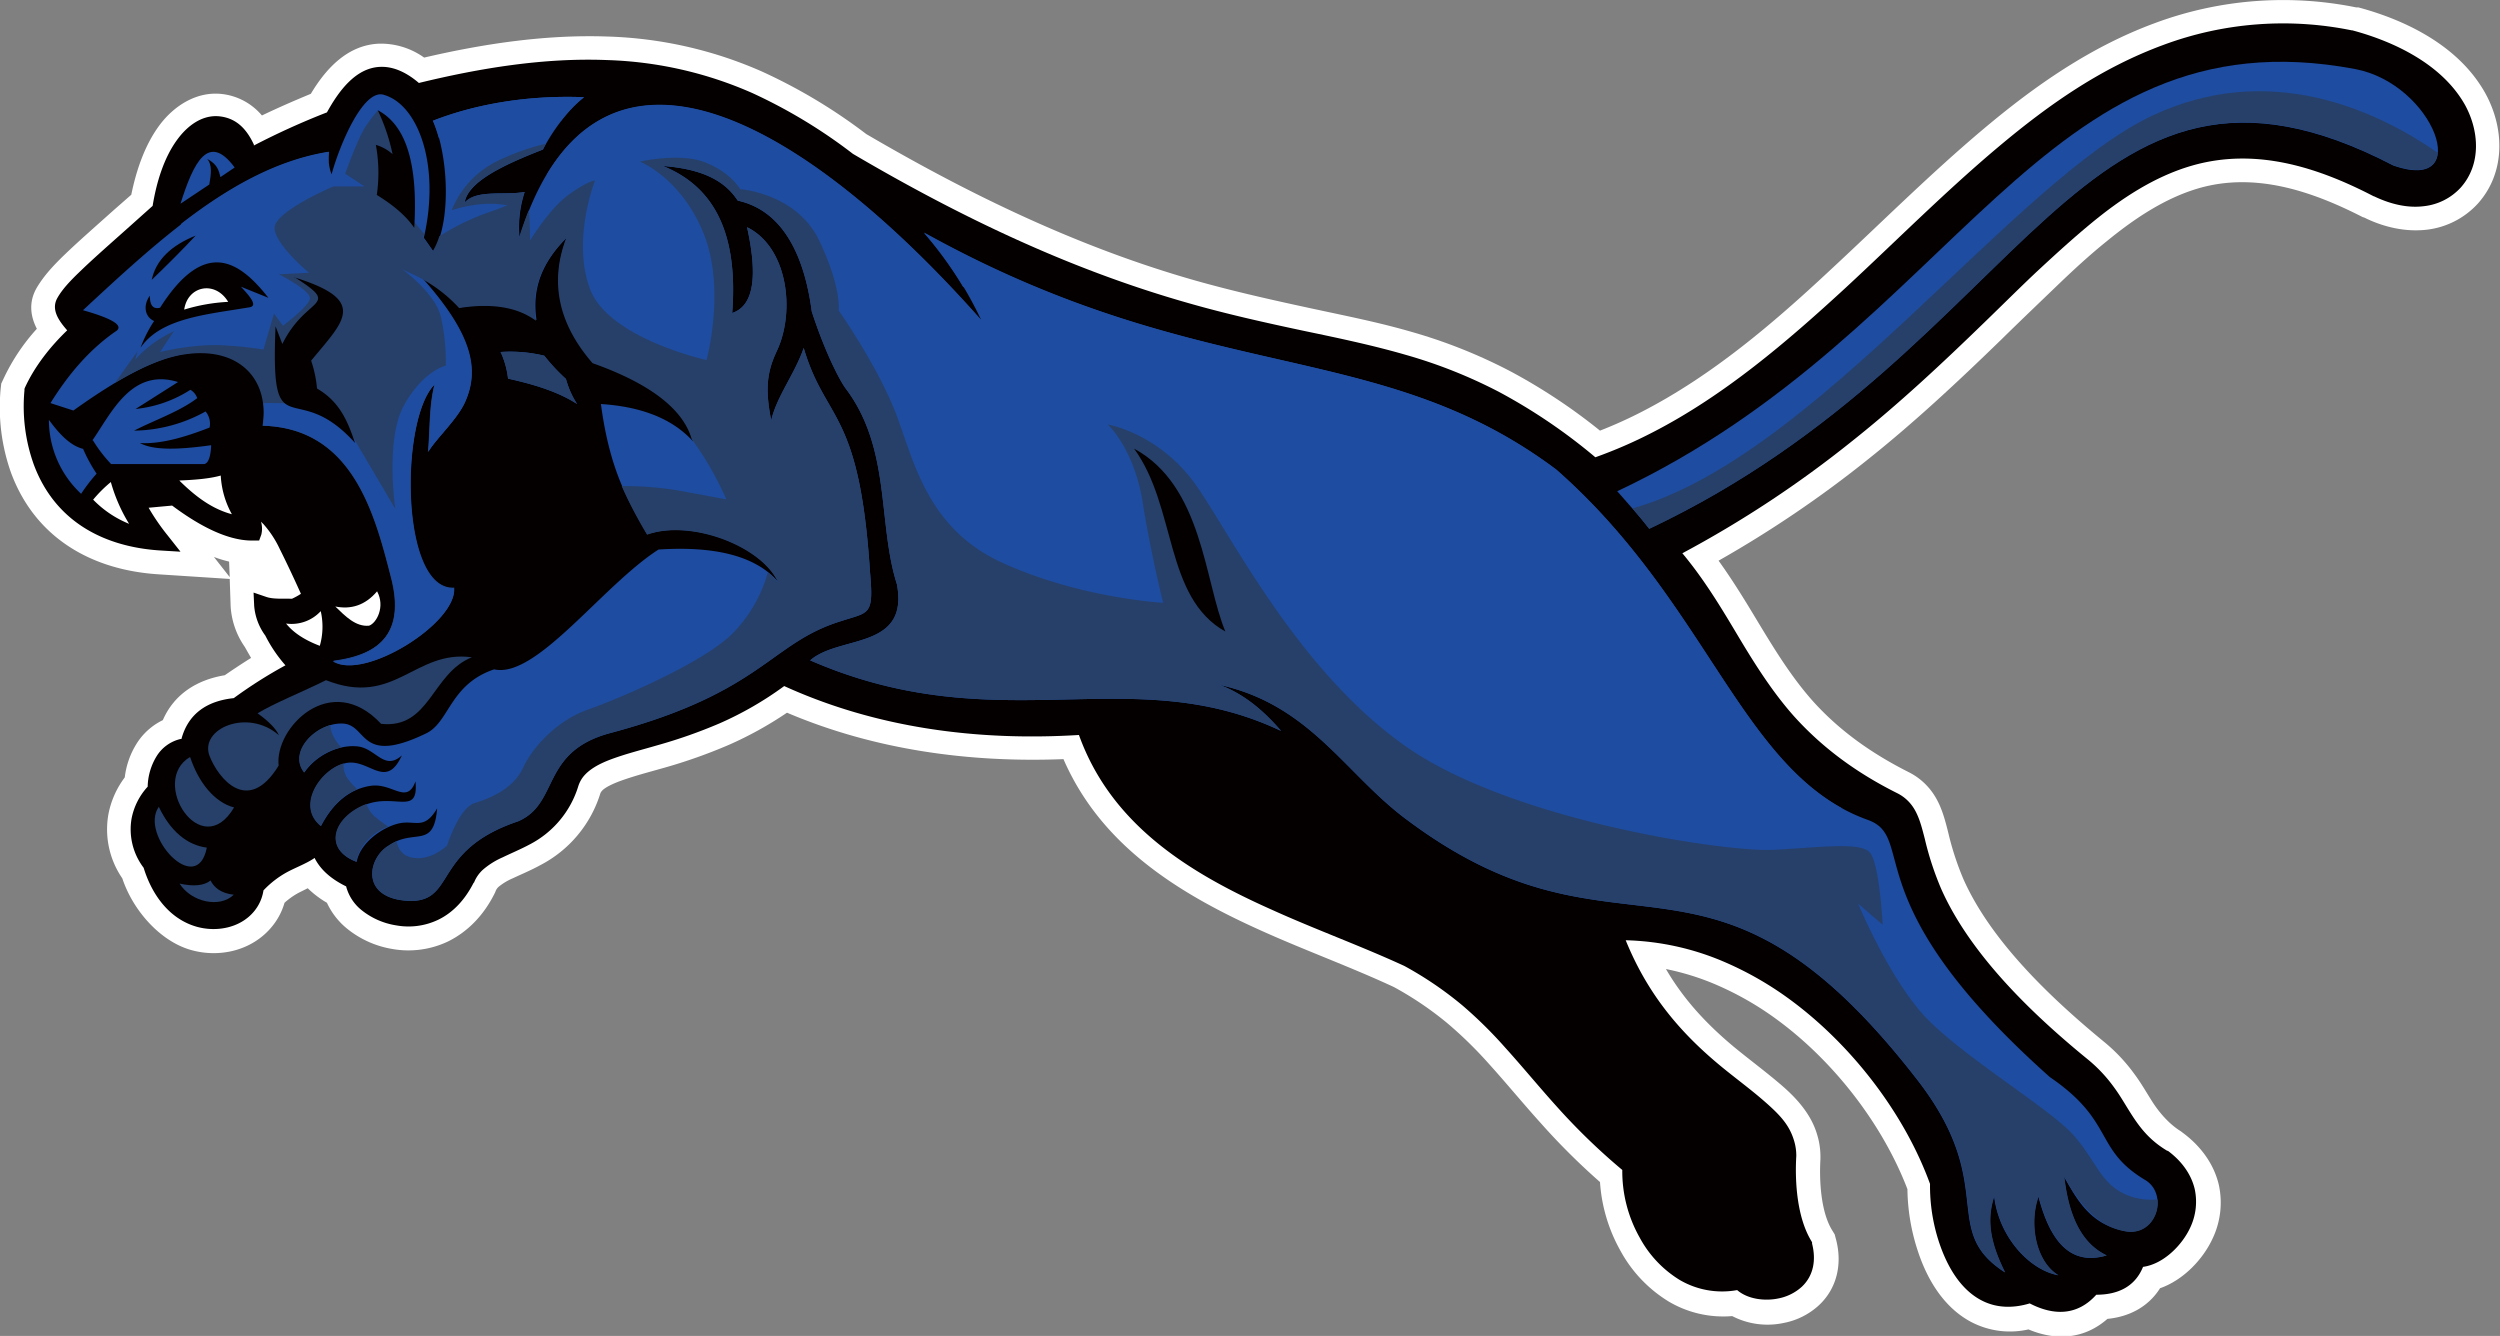 <svg id="Layer_1" data-name="Layer 1" xmlns="http://www.w3.org/2000/svg" viewBox="0 0 807.5 431.5"><rect x="0" y="0" width="807.5" height="431.5" fill="#808080" stroke="none"/><title>Panther460_4c</title><path d="M-329.5-29.3l-.2-5a41.8,41.8,0,0,1-4.9-1.5Zm205.6-143.1c33.5,19.6,68.4,36.5,105.9,47.2,12.3,3.5,24.8,6.3,37.3,9s22.3,4.6,33.3,7.8A167.9,167.9,0,0,1,84.1-95.8a184.2,184.2,0,0,1,29,19.2,145,145,0,0,0,13.7-6.2c22.5-11.6,42.2-28.4,60.6-45.6,16.4-15.2,32.3-31.1,49.4-45.5s35-26.8,55.7-34.4a118.8,118.8,0,0,1,64.9-5h.7c16,4.3,32.7,12.8,41,27.8,6.2,11.3,6.5,25.5-2.4,35.5a26.5,26.5,0,0,1-16.6,8.5c-7,.8-14.1-.9-20.3-4h-.2c-16.4-8.4-34.7-14.7-53.1-9.4-11,3.2-20.9,9.9-29.7,17.1-5.6,4.5-10.9,9.4-16.1,14.4s-11.9,11.4-17.8,17.2c-14,13.6-28.2,26.9-43.4,39a365.4,365.4,0,0,1-48.1,32.6c4.4,6.1,8.4,12.6,12.3,19.1,5.5,9.1,11,18.2,18.1,26.2,8.8,9.8,19.3,17.1,31,23a20.8,20.8,0,0,1,6.7,5.3c3.5,4.2,4.8,9.1,6.1,14.3a92.2,92.2,0,0,0,4.9,15c9,20.2,28.5,38.6,45.4,52.5a55.5,55.5,0,0,1,9.8,10.4c2.1,2.8,3.8,5.8,5.7,8.8s5.1,7.1,9.3,9.7l.4.3.4.3c5.6,4.2,9.9,9.9,11.5,16.8a27,27,0,0,1-2.1,17.4c-3.2,6.8-9.5,13.3-16.9,15.9-3.8,6-9.9,9.2-17,9.9-7.4,6.5-16.5,7.2-25.5,3.4a27,27,0,0,1-18.7-2.5c-8.7-4.7-14-13.6-17-22.7a66,66,0,0,1-3.4-20.1c-8-20.9-23.6-41-41.5-54.3a99.6,99.6,0,0,0-20.2-11.7,82,82,0,0,0-16.3-5.1c5.6,9.6,12.8,17.5,21.9,25.1,5.1,4.2,10.4,8.1,15.4,12.4s9.7,9.5,11.6,16.2a24.1,24.1,0,0,1,1,7.2v.5c-.4,6.9.1,17,3.8,23l.8,1.3.4,1.5c2.1,7.8.5,15.9-5.6,21.5a23.2,23.2,0,0,1-11.2,5.6,24.9,24.9,0,0,1-16.7-2.2,34.6,34.6,0,0,1-20.5-4.7,43.6,43.6,0,0,1-15.7-16.6,52.2,52.2,0,0,1-6.5-22A217.4,217.4,0,0,1,94,147.1c-5.7-6.3-11.1-12.9-16.8-19.2a133,133,0,0,0-13.4-13.1,108.2,108.2,0,0,0-17.3-11.7C32.5,96.6,17.9,91.3,3.9,85c-27.2-12.2-52-27.7-64.1-55.5-30.5,1.2-61.1-3-89.3-15a118.7,118.7,0,0,1-18.8,10.4,169.7,169.7,0,0,1-20.9,7.4c-4.9,1.4-10,2.7-14.8,4.5-1.5.6-4.4,1.8-5.4,3.1a2.4,2.4,0,0,0-.4.7,39.1,39.1,0,0,1-19.3,23.1c-2.9,1.6-6,2.9-9,4.3a18.9,18.9,0,0,0-4.5,2.7,3.6,3.6,0,0,0-1,1.4l-.2.5-.2.4c-3.3,6.6-8.3,12.1-15,15.4a29.8,29.8,0,0,1-18.1,2.4,31.3,31.3,0,0,1-14.8-6.8,23.4,23.4,0,0,1-6.2-8.1,31.6,31.6,0,0,1-6.2-4.7l-2.8,1.4a23.3,23.3,0,0,0-4.7,3.3,21.3,21.3,0,0,1-3.9,7.5c-6.4,8-17.3,10.5-26.8,7.6S-360.7,78.5-364.2,68a27.9,27.9,0,0,1-4.5-20.6,28.7,28.7,0,0,1,5.3-12,26.3,26.3,0,0,1,3.7-10.7,20.6,20.6,0,0,1,8.6-7.8c3.6-8.3,10.9-13,20-14.5q4.2-2.9,8.5-5.6-1-1.7-2-3.5a25.6,25.6,0,0,1-4.6-13.1l-.3-8.9-23.1-1.5c-21.6-1.4-39.7-11.8-47.5-32.7A63.2,63.2,0,0,1-403.5-90l.2-1.8.8-1.7a64.7,64.7,0,0,1,10.7-16c-2.1-4.1-2.7-8.7,0-13.3s6.8-8.6,10.5-12.1,9.5-8.6,14.3-12.9l5.7-5c1.6-7.8,4.3-15.9,9-22.3s12.2-11.3,20.6-10.2a19.8,19.8,0,0,1,12.6,6.9c5.2-2.5,10.5-4.8,15.8-7,4.9-8.2,11.9-15.8,22.1-16.2a24.1,24.1,0,0,1,14.5,4.5c19.3-4.5,39.4-7.5,59.2-6.8a133.3,133.3,0,0,1,49.9,11.3A175.7,175.7,0,0,1-123.9-172.4Z" transform="translate(403.7 215.7)" style="fill:#fff;fill-rule:evenodd"/><path d="M-321.7-168.7a238.8,238.8,0,0,1,23.6-10.7c3.6-6.5,9.1-14.4,17.2-14.7,4.7-.2,9,2.2,12.5,5.2,19.7-4.8,40.4-8.2,60.7-7.4a125.4,125.4,0,0,1,47.1,10.7,168.6,168.6,0,0,1,32.4,19.6c34.2,20.1,69.7,37.2,108,48.1,12.5,3.6,25.1,6.4,37.8,9.1,11,2.3,22,4.6,32.7,7.7a159.6,159.6,0,0,1,30.2,12,181,181,0,0,1,31.1,21.1,149.5,149.5,0,0,0,18.6-8.1c23.1-11.9,43.3-29.2,62.3-46.7,16.3-15.1,32.1-31,49.1-45.3s33.7-25.8,53.5-33.1a110.9,110.9,0,0,1,60.8-4.7h.2c13.8,3.7,29.1,11.1,36.4,24.1,4.6,8.4,5.3,19.2-1.4,26.7a18.9,18.9,0,0,1-11.9,6c-5.5.7-11.1-.8-16.1-3.2h-.1c-18.3-9.5-38.2-15.8-58.7-9.9-12.1,3.5-22.8,10.6-32.4,18.5-5.7,4.7-11.2,9.7-16.6,14.7s-11.9,11.5-17.9,17.3c-13.8,13.4-27.8,26.5-42.9,38.5a353.9,353.9,0,0,1-54.8,36.2c6.6,7.9,11.9,16.5,17.2,25.4s11.4,18.9,19,27.4c9.5,10.5,20.6,18.4,33.2,24.7a13.2,13.2,0,0,1,4.3,3.4c2.6,3.1,3.6,7.5,4.6,11.3a97.8,97.8,0,0,0,5.3,16.2c9.5,21.4,29.7,40.7,47.5,55.2a47.6,47.6,0,0,1,8.4,9c2,2.7,3.6,5.6,5.4,8.4,3.3,5.2,6.4,8.8,11.7,12h.2c4.2,3.1,7.5,7.3,8.7,12.4a19.5,19.5,0,0,1-1.5,12.5c-2.6,5.6-8.6,11.7-15.2,12.6-2.6,6.4-8.1,9-15.1,9-6,6.7-13.6,6.9-21.5,2.8-5.3,1.6-10.8,1.6-15.8-1.1-6.9-3.7-11-11.3-13.4-18.4a57.9,57.9,0,0,1-3-19.1c-8.3-22.8-25.2-44.6-44.5-59a107.2,107.2,0,0,0-21.7-12.6,85.9,85.9,0,0,0-32.1-7.1c6.6,16.2,16.2,28.5,29.8,39.9,5,4.2,10.3,8,15.2,12.3s7.9,7.5,9.4,12.6a16.4,16.4,0,0,1,.7,4.9h0c-.5,8.6.3,20,4.9,27.5l.2.4v.4c1.3,5.1.6,10.3-3.4,14a15.7,15.7,0,0,1-7.5,3.7c-4.3.9-9.8.3-13.3-2.7a27.1,27.1,0,0,1-18.6-3.3,36.1,36.1,0,0,1-12.9-13.7,43.5,43.5,0,0,1-5.6-21.8,205.1,205.1,0,0,1-21-20.3c-5.7-6.3-11.1-12.9-16.8-19.2A140.2,140.2,0,0,0,68.6,109,115.6,115.6,0,0,0,49.9,96.3C35.8,89.8,21.1,84.5,7,78.1c-26.9-12-51.8-27.5-62.2-56.4-32.7,2-65.3-2.2-95.2-15.8a110.3,110.3,0,0,1-21,12.1,161.4,161.4,0,0,1-19.9,7c-5.1,1.5-10.4,2.8-15.4,4.7-3.1,1.2-6.6,2.9-8.7,5.6a9.9,9.9,0,0,0-1.5,2.9,31.6,31.6,0,0,1-15.8,18.9c-2.8,1.5-5.7,2.7-8.6,4.1a25.2,25.2,0,0,0-6.4,4,11.1,11.1,0,0,0-2.9,4.2h-.1c-2.6,5.1-6.3,9.5-11.5,12a22.2,22.2,0,0,1-13.5,1.8A23.7,23.7,0,0,1-287,78.2a14.5,14.5,0,0,1-4.9-7.6c-4.3-2.1-8.1-5-10.2-9.2l-.4.3c-2.5,1.6-5.4,2.7-8.1,4.1a30.7,30.7,0,0,0-8,6.1,13.8,13.8,0,0,1-2.9,6.6c-4.4,5.5-12.2,7-18.8,5.1-8.9-2.6-14.4-10.5-17-19a20.5,20.5,0,0,1-3.9-15.9A21.1,21.1,0,0,1-356,38.4a19.6,19.6,0,0,1,2.8-9.7,12.4,12.4,0,0,1,7.8-5.7h.3c2.2-8.2,8.3-12.3,16.9-13.2A148.7,148.7,0,0,1-311.5-.8a45.4,45.4,0,0,1-6.5-9.6,18.7,18.7,0,0,1-3.6-9.6l-.2-4.3,4.1,1.4c2.3.8,5.6.5,8.3.6a21.1,21.1,0,0,0,2.9-1.6c-2.2-4.9-4.5-9.8-6.9-14.6a33,33,0,0,0-5.2-7.9l-.8-.8a8,8,0,0,1,.1,4.2l-.7,1.9h-2.1c-9,.1-18.9-6-26-11.3l-7.6.7a70.3,70.3,0,0,0,6.2,9l4.1,5.2-6.6-.4c-18.6-1.2-34.1-9.7-40.8-27.8a55.7,55.7,0,0,1-3-23.9v-.5l.2-.5c3.2-6.9,8.1-13.1,13.6-18.4-2.6-3-5.3-6.6-3.2-10.4s6.2-7.5,9.1-10.3c4.6-4.3,9.4-8.5,14.1-12.7l7.6-6.8c1.2-7.4,3.6-15.6,8.1-21.6,3.2-4.3,8-8,13.7-7.3s8.8,4.6,10.9,9.1" transform="translate(403.7 215.7)" style="fill:#050000;fill-rule:evenodd"/><path d="M-373.9-73.4c6.1-8.7,12.6-23.6,27.7-18.9l-13.7,8.7a40.2,40.2,0,0,0,17.7-6.2,5,5,0,0,1,2.2,2.7c-5.8,4.4-13.6,7-20.4,10.5a48.7,48.7,0,0,0,23.1-6.2,6.2,6.2,0,0,1,1.3,5.2c-8.2,3.2-15.9,5.4-22.5,5,4.5,2.5,13,2.1,23,.7-.1,3-.7,5.9-2.3,6.1h-30a45.5,45.5,0,0,1-5.9-7.7" transform="translate(403.7 215.7)" style="fill:#1e4ca0;fill-rule:evenodd"/><path d="M-376.8-70.7c-4.1-1-7.7-4.7-11.1-9.4a32.6,32.6,0,0,0,10.4,23.9,56.7,56.7,0,0,1,5-6.5,50,50,0,0,1-4.4-8.1" transform="translate(403.7 215.7)" style="fill:#1e4ca0;fill-rule:evenodd"/><path d="M-373.7-54.2a42.6,42.6,0,0,1,5.8-5.8A53.1,53.1,0,0,0-362-46.5a34,34,0,0,1-11.6-7.8" transform="translate(403.7 215.7)" style="fill:#fff;fill-rule:evenodd"/><path d="M-345.7-60.5c5-.2,9.8-.6,13.3-1.6a28.9,28.9,0,0,0,3.6,12.5c-6.7-1.8-12-6-16.9-10.8" transform="translate(403.7 215.7)" style="fill:#fff;fill-rule:evenodd"/><path d="M-242-102a46.7,46.7,0,0,1,14.1,1.2,61.5,61.5,0,0,0,7,7.5,28.5,28.5,0,0,0,3.6,8.1c-5.8-3.8-13.6-6.3-22.3-8.2A27.8,27.8,0,0,0-242-102M-380-83.1l-7.4-2.4c5.8-9.3,12.6-17.4,21.4-23.4,1.8-1.5-.3-3.6-10.9-6.6,25.1-23.3,50.3-46.5,79.5-51.1a14.4,14.4,0,0,0,.8,7.2c2.8-10.1,10.5-28.1,17.1-25.6,10.9,3.3,18.1,22.7,12.7,46.1l3.1,4.4c5.7-9.3,5-30.4-.1-42.2,11.7-4.6,28.5-8.4,48.8-7.6-5.6,4.3-10.9,12-13.3,16.9-13.1,5.1-24.3,10.5-25.3,17.2,3.7-4.4,13-2.3,19.4-3.5a36.3,36.3,0,0,0-1.7,14.6c24.1-76.8,90.7-39.2,149.1,26.7a122.7,122.7,0,0,0-18.4-28.2C-14.5-90.2,41.4-107.2,99-64c49.8,43.8,60.1,98.8,100.8,113.2,15.8,5.9-4.9,26.4,58.6,83,21.1,14.4,14.1,23.3,30.9,33.3,7.6,4.7,3.4,18.5-6.8,16.4S268,173.5,263,164.4c1.4,12.2,5.3,21.4,13.7,25.4-11.9,3.5-18.3-4.9-22-19-3.1,8.6-1,20.9,6.4,25.4-9-1.6-19.1-12-20.7-25.5-2.4,7.3-1.6,14.4,3.5,24.6-21.5-13.8-1.8-28.1-28.4-62.3-67.6-87.2-94.6-31.9-164.1-83.4C31,34.8,20,12.1-9.8,5.5c8,3,14.3,8.4,19.9,14.9C-38.8-2.8-80.8,24.2-142-2.4c9.3-8.2,32-3.3,28-24.6-6.3-19.8-1.8-43.8-16.6-63.3-1.7-2.3-6.4-11-10.9-24.8-2.4-18.2-9.4-32.6-23.9-35.8-3.7-5.6-10-10.1-24.2-11.2,15.5,6.3,24.5,20.2,22.4,47.5,7-2.3,8.3-11.9,4.8-27.7,13.1,6.4,15.7,27.1,9.6,40-3.2,6.8-3.8,12.3-1.8,22.4,1.8-7.8,7.6-15,10.5-23.4,7.1,24.1,18,19.6,21.4,72.2,1.3,14.5-.2,13-9.6,16.1C-155-7.9-157.5,7.9-206.3,21c-23,6-16.5,22.8-30.1,28.6-27.6,9.3-20,25.8-34.8,25.7-16.4-.5-13.8-13.9-6.9-17.9,8.3-5.7,14.5,1.4,15.6-12-4.3,7.3-7.1,3.6-12.5,4.9s-12.4,6.3-13.5,12.4c-10.6-4-7.7-13.8,2.2-18.2s17.9,3.7,16.8-7.8c-2.8,7.6-7.3.5-14.3,1.4-8.6,1.2-13.5,7.8-16.2,13-8.2-6.7.3-18.6,7.9-20.3s13,8.9,18.2-2.5c-5.7,5.1-8.3-2.2-14.2-2.9s-13.3,2.6-17.3,8.4c-5.3-6.7,3.8-16,12.2-15.8s5.2,13.7,26.9,3.3c7.8-3.5,7.7-15.9,22.2-20.8,13.6,3.1,35-27.1,53.1-38.7,18.6-1.2,31.6,2.2,38.7,10.5-5.3-11.7-28.2-20.4-42.3-15.4-6-10.5-12.1-20.3-15-42.1,13.8.9,23.4,5.1,29.7,12-2.3-10.2-13.3-18.6-32.2-25.4q-16.6-19.1-8.5-40.4c-9.2,9.2-11.1,18-9.8,26.7-5.8-4.3-14-5.8-24.8-4.1a46.6,46.6,0,0,0-12-9.4c16.2,18.2,18.5,29.5,13.7,40-2.5,5.5-9.4,11.8-11.8,15.9.7-7.3.3-14.7,2.1-21.8-11.4,11.2-11.2,66.8,6.2,65.8,1.1,11.2-29,30-39,23.6,13.3-1.7,23.7-7.7,18.8-26.9-5.3-20.7-12.4-48.4-41.5-49.2,2.4-15.1-7.8-26-26-22.9C-354.5-99.5-366-93.1-380-83.1Z" transform="translate(403.7 215.7)" style="fill:#1e4ca0;fill-rule:evenodd"/><path d="M-92.6-123a123.8,123.8,0,0,0-12.7-17.5C-14.5-90.2,41.4-107.2,99-64c46.2,40.6,58.4,90.9,92.5,109.5-6.4-1.6-19.2-5.5-27.6-13.1-11.5-10.5-37-57-60.5-82.5S12.1-91.7-22.1-97.7c-28.3-5-60.3-20.2-70.4-25.3m-134.6-36.3c29-48.4,87.9-12.1,140.3,47l7.5,12.6s-30-31.8-43.8-41.8-39.2-21.2-39.2-21.2-7-9-26.2-10.8C-203.3-174.8-220-164.3-227.1-159.3ZM-262-171.2a41.4,41.4,0,0,0-1.9-5.5c11.7-4.6,28.5-8.4,48.8-7.6a43.3,43.3,0,0,0-7.4,7.6,140.7,140.7,0,0,0-23.8,1.7A92.3,92.3,0,0,0-262-171.2Zm-83.1,27.7c15-11.6,30.6-20.5,47.6-23.2a16.3,16.3,0,0,0-.1,3.2l-12.5,4.5a85.3,85.3,0,0,0-20,11.3s0,.2-4.7,1.7-12.2,6.8-12.2,6.8Z" transform="translate(403.7 215.7)" style="fill:#1e4ca0;fill-rule:evenodd"/><path d="M-242-102a46.7,46.7,0,0,1,14.1,1.2,61.5,61.5,0,0,0,7,7.5,28.5,28.5,0,0,0,3.6,8.1c-5.8-3.8-13.6-6.3-22.3-8.2A27.8,27.8,0,0,0-242-102M-293.4,25.7a20,20,0,0,0-12.1,8.1c-4.5-5.7,1.5-13.3,8.5-15.3a8.3,8.3,0,0,0,.8,3.2A12.1,12.1,0,0,0-293.4,25.7Zm5.2,13.5c-6,2.4-9.7,7.6-11.9,11.9-8.1-6.5-.1-18.2,7.4-20.2a7,7,0,0,0,1.2,4.7A19,19,0,0,0-288.2,39.3Zm10,12c-5.3,2.1-9.5,6.3-10.4,11.4-10.6-4-7.7-13.8,2.2-18.2l1.1-.4a9,9,0,0,0,3.1,4.4A32,32,0,0,0-278.2,51.3Zm11.5-191.4-.3,1.2,3.1,4.4a21.5,21.5,0,0,0,2.1-4.8,81.3,81.3,0,0,1,13.9-7c7.5-2.6,8-3,8-3a32.4,32.4,0,0,0-10.5-.1,47,47,0,0,0-7.4,1.7A30.1,30.1,0,0,1-242.4-164a78.3,78.3,0,0,1,15-5.3l-1,1.9c-13.1,5.1-24.3,10.5-25.3,17.2,3.7-4.4,13-2.3,19.4-3.5a36.3,36.3,0,0,0-1.7,14.6c1-3.1,2-6,3.1-8.7.4,2.9.4,9.8.4,9.8s6.3-10.4,12.6-14.9,8.4-4.5,8.4-4.5-7.6,19.2-1.6,35.1,37.6,22.9,37.6,22.9,6.3-22.8-.9-40.8S-197-163.5-197-163.5s13-3,21.2.3,11.2,8.6,11.2,8.6,18.2,1.3,25.5,16.6,6.3,22.6,6.3,22.6,11.8,16.8,17.9,31.8,9.7,38.2,35,49.7S-28-21-28-21s-3.8-14.9-6.6-32.4S-45.9-78.6-45.9-78.6s17.1,2.9,29,20.3S16.2,1.4,50.4,25.4,153.9,59.6,169.1,58.8s27.9-2.6,31.1.8S204.4,83,204.4,83l-7.9-6.8s8.9,21.6,20,34.7,41.6,31.1,49.5,40,8.9,16.8,19,20a20.4,20.4,0,0,0,8.2.8c.6,5.5-3.5,11.7-10.6,10.3-8.8-1.6-14.5-8.5-19.5-17.6,1.4,12.2,5.3,21.4,13.7,25.4-11.9,3.5-18.3-4.9-22-19-3.1,8.6-1,20.9,6.4,25.4-9-1.6-19.1-12-20.7-25.5-2.4,7.3-1.6,14.4,3.5,24.6-21.5-13.8-1.8-28.1-28.4-62.3-67.6-87.2-94.6-31.9-164.1-83.4C31,34.8,20,12.1-9.8,5.5c8,3,14.3,8.4,19.9,14.9C-38.8-2.8-80.8,24.2-142-2.4c9.3-8.2,32-3.3,28-24.6-6.3-19.8-1.8-43.8-16.6-63.3-1.7-2.3-6.4-11-10.9-24.8-2.4-18.2-9.4-32.6-23.9-35.8-3.7-5.6-10-10.1-24.2-11.2,15.5,6.3,24.5,20.2,22.4,47.5,7-2.3,8.3-11.9,4.8-27.7,13.1,6.4,15.7,27.1,9.6,40-3.2,6.8-3.8,12.3-1.8,22.4,1.8-7.8,7.6-15,10.5-23.4,7.1,24.1,18,19.6,21.4,72.2,1.3,14.5-.2,13-9.6,16.1C-155-7.9-157.5,7.9-206.3,21c-23,6-16.5,22.8-30.1,28.6-27.6,9.3-20,25.8-34.8,25.7-16.4-.5-13.8-13.9-6.9-17.9a14.9,14.9,0,0,1,2.5-1.4c.4,2.2,1.7,4.7,5,5.3,6.2,1.2,11.3-3.9,11.3-3.9s3.8-12.1,8.9-13.7,12.5-4.6,15.7-11.5,11.2-15.3,20.9-18.7S-175.4-2-166.4-11.8a45.2,45.2,0,0,0,10.7-19,23.9,23.9,0,0,1,3.3,3.2c-5.3-11.7-28.2-20.4-42.3-15.4a147.4,147.4,0,0,1-8.2-15.7A107,107,0,0,1-182-56.8l12.9,2.4a102.5,102.5,0,0,0-11.2-19.5c-2.8-9.8-13.7-18-32-24.5q-16.6-19.1-8.5-40.4c-9.2,9.2-11.1,18-9.8,26.7-5.8-4.3-14-5.8-24.8-4.1a46.6,46.6,0,0,0-12-9.4c16.2,18.2,18.5,29.5,13.7,40-2.5,5.5-9.4,11.8-11.8,15.9.7-7.3.3-14.7,2.1-21.8-11.4,11.2-11.2,66.8,6.2,65.8,1.1,11.2-29,30-39,23.6,13.3-1.7,23.7-7.7,18.8-26.9-5.3-20.7-12.4-48.4-41.5-49.2,2.4-15.1-7.8-26-26-22.9-6.4,1.1-13.5,4.2-21.7,9.1l12.7-17.7,8.2-1.8-6.3,9.5s11.6-2.9,21.3-2.1a118.1,118.1,0,0,1,12.1,1.3l3.4-11.6,2.9,3.9s8.2-6.1,8.7-8.7-10-7.9-10-7.9l9.7-.5s-11.1-9.2-11.1-14.5,19-13.4,19-13.4h10l-6.2-4.1s4.1-11.6,6.7-15.4a47.8,47.8,0,0,1,3.8-5s4.5,4.8,6.2,9,1.8,12,1.8,12l.8,7.4,1.3,5.6Z" transform="translate(403.7 215.7)" style="fill:#26406a;fill-rule:evenodd"/><path d="M-356.3-121.5a8.4,8.4,0,0,0-1.7,4.9,5.9,5.9,0,0,0,2.2,4.7,28.1,28.1,0,0,0-2.4,6.1c-1.4,4.5-1.8,6.3-1.8,6.3s5.8-7.6,18-11.3a73.5,73.5,0,0,1,24.4-2.6l-1.6-4.9,7.1,1.8s-2.4-15.2-11.8-18.3-19.9,5.1-23.6,8.4a30.4,30.4,0,0,0-6.2,7.9l-.9-4.7Z" transform="translate(403.7 215.7)" style="fill:#1e4ca0;fill-rule:evenodd"/><path d="M-267.3-125.6c16.2,18.2,18.5,29.5,13.7,40-2.5,5.5-9.4,11.8-11.8,15.9.7-7.3.3-14.7,2.1-21.8-11.4,11.2-11.2,66.8,6.2,65.8,1.1,11.2-29,30-39,23.6,13.3-1.7,23.7-7.7,18.8-26.9-5.3-20.7-12.4-48.4-41.5-49.2a25.3,25.3,0,0,0,.2-7.3c5.1-.1,11.6.1,15.2,1.1a32.8,32.8,0,0,1,11.6,6.3l15.8,26.8s-3.4-22.6,2.9-33.7,13.4-12.6,13.4-12.6a67.9,67.9,0,0,0-1.6-15.8c-1.8-7.6-12.4-15.3-12.4-15.3Z" transform="translate(403.7 215.7)" style="fill:#1e4ca0;fill-rule:evenodd"/><path d="M-328.1,45.1c-10.6,18.1-27.5-8.5-14.2-16.3,2.7,8.2,7.9,14.7,14.2,16.3m-8.8,13c-3.2,16.3-21.9-4.2-15.5-13.2C-348.7,52.7-343.3,57.3-336.8,58.1Zm8.7,15.2c-4.2-.5-6.3-2.3-7.5-4.6-2.1,1.7-5.5,2-10,1C-341.9,75.7-332.7,77.7-328.2,73.3Zm76.9-76.7c-18.5-2.5-24.9,16.2-47.1,7.4-7.4,3.7-16.7,7.4-22.1,10.7,3.9,2.8,6,5.1,6.9,7.1-10.1-8.9-25.8-2.1-22.4,6.7,2.7,7,12.3,19.4,22.3,3.1-1.4-12.2,16.9-30.9,33.1-13.5C-264.8,19.8-264.3,1.8-251.3-3.4Z" transform="translate(403.7 215.7)" style="fill:#26406a;fill-rule:evenodd"/><path d="M118.6-57C228.9-108.9,255.1-212.6,357-193.4c25.5,4.8,38.7,40.3,12.4,31.2C267.7-215.2,252.8-103.5,129-44.9c-3.3-4.3-7-8.3-10.3-12.1" transform="translate(403.7 215.7)" style="fill:#1e4ca0;fill-rule:evenodd"/><path d="M383.7-166.3c-.5,4.8-4.8,7.3-14.3,4C267.7-215.2,252.8-103.5,129-44.9c-1.7-2.3-3.6-4.4-5.4-6.6,59-16.5,123.1-105.8,168-126.9,37.7-17.7,72.1-1.8,92.2,12.1" transform="translate(403.7 215.7)" style="fill:#26406a;fill-rule:evenodd"/><path d="M-354-111.9a42.1,42.1,0,0,0-4.3,8.5c6.6-9.6,21.3-10.7,34.9-13,2.8-.3,1.4-2.6-2.5-6.7l8.9,3.6c-9.7-12.4-20.8-19.1-35,3.2-2.5.6-3.3-1.1-3.3-3.9-2.3,3.2-1.6,6.9,1.4,8.2" transform="translate(403.7 215.7)" style="fill:#050000;fill-rule:evenodd"/><path d="M-354.7-125.3c1.4-6.6,6.5-11.2,14.2-14.3-4.5,4.8-9.2,9.5-14.2,14.3" transform="translate(403.7 215.7)" style="fill:#050000;fill-rule:evenodd"/><path d="M-308.6-126.1c24.2,7.5,15.8,14.2,5.4,26.9a38.3,38.3,0,0,1,1.9,9c7.6,4.4,10,11,12.3,17.6-19.7-21.9-27.4,3-25.7-37.7l2.2,5.7c7.8-15.8,19.4-11.7,3.9-21.6" transform="translate(403.7 215.7)" style="fill:#050000;fill-rule:evenodd"/><path d="M-282-152.7a49.9,49.9,0,0,0-.3-16.2,13.6,13.6,0,0,1,5.4,3,62.9,62.9,0,0,0-4.8-14.2c9.6,5,13,18.3,11.8,38-2.7-4-7-7.5-12.2-10.7" transform="translate(403.7 215.7)" style="fill:#050000;fill-rule:evenodd"/><path d="M-300.1-18.3a12.8,12.8,0,0,1-11.2,4q3.5,4.4,10.9,7.2a22.6,22.6,0,0,0,.3-11.2" transform="translate(403.7 215.7)" style="fill:#fff;fill-rule:evenodd"/><path d="M-295.4-19.8c5,1,9.6-.3,13.5-4.9,2.7,5-.2,10.3-2.6,11.1-4.3.4-7.6-3-10.9-6.2" transform="translate(403.7 215.7)" style="fill:#fff;fill-rule:evenodd"/><path d="M-7.9-11.7C-27.7-22.8-23.6-51.9-37.4-70.8-15.2-58.8-14.7-28-7.9-11.7" transform="translate(403.7 215.7)" style="fill:#050000;fill-rule:evenodd"/><path d="M-345.4-149.9l9.3-6.2c.6-3.3,1-6.4-.7-8.3,3.4,1.8,3.8,3.9,4.3,5.9l4.6-3.1c-8.5-11.5-13.3-1.6-17.5,11.7" transform="translate(403.7 215.7)" style="fill:#1e4ca0;fill-rule:evenodd"/><path d="M-344.2-115.7c1.1-7.7,10-9.5,14.2-2.5a58.4,58.4,0,0,0-14.2,2.5" transform="translate(403.7 215.7)" style="fill:#fff;fill-rule:evenodd"/></svg>
